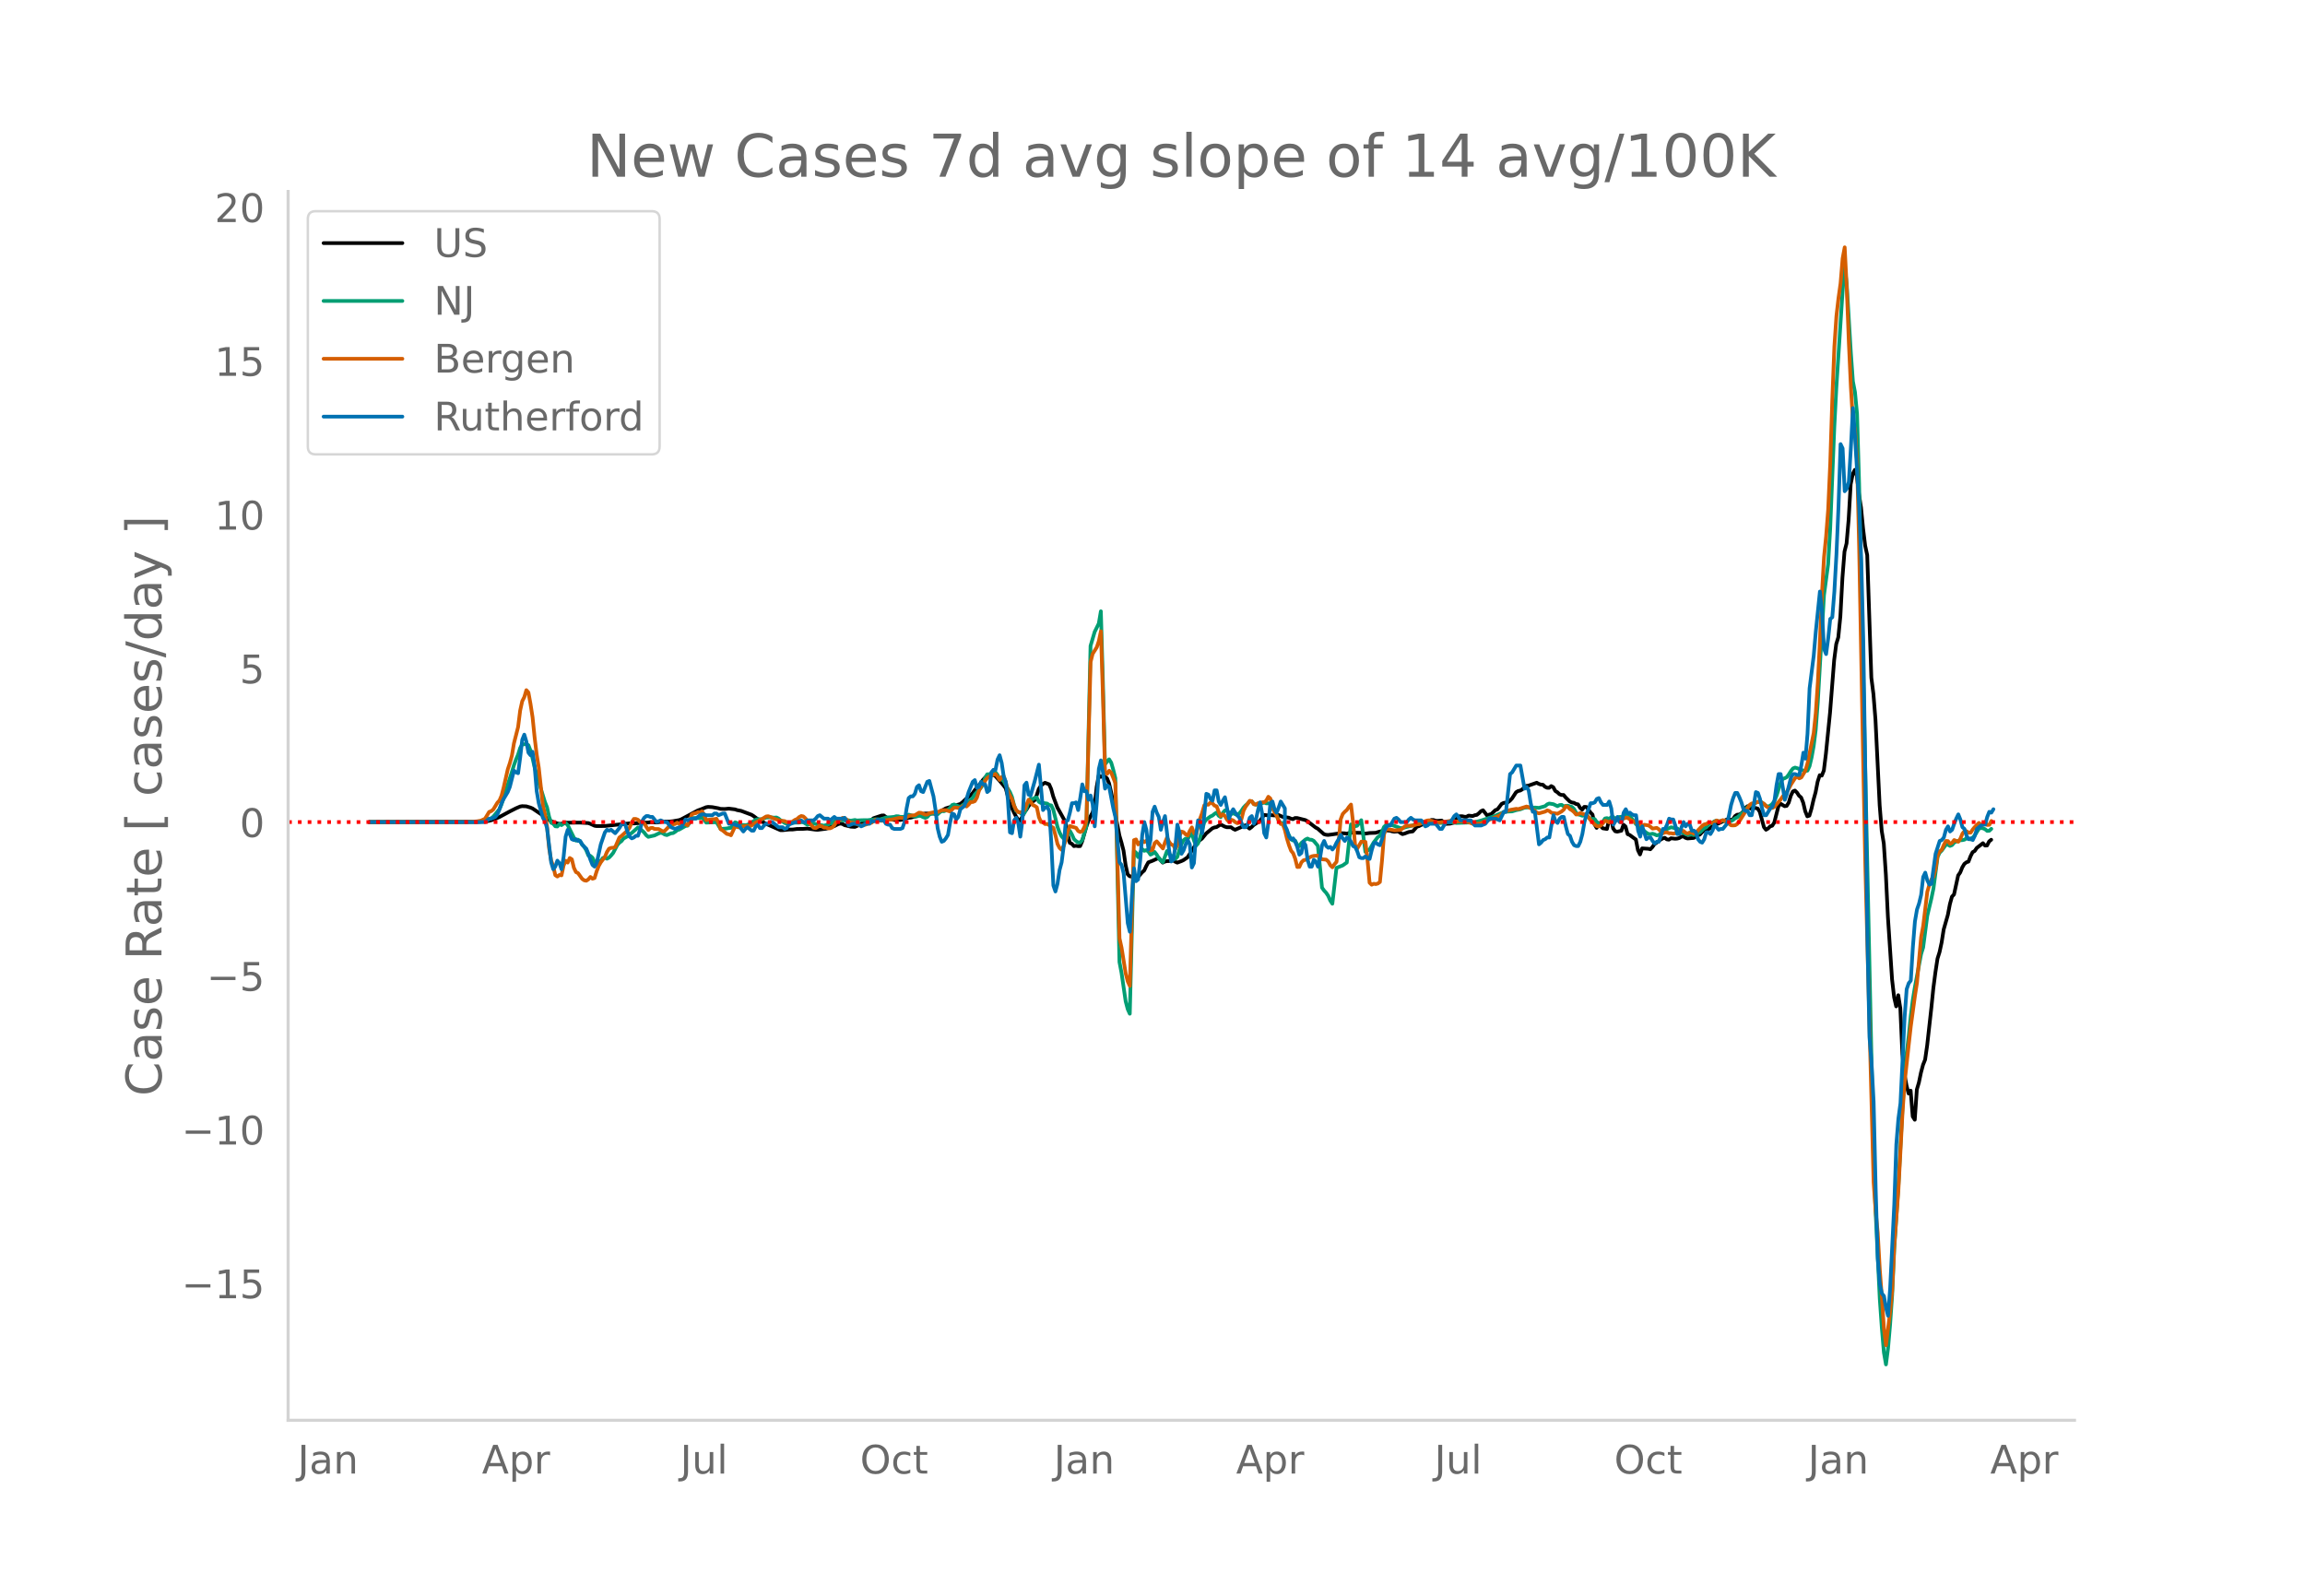 <svg height="864" viewBox="0 0 936 648" width="1248" xmlns="http://www.w3.org/2000/svg" xmlns:xlink="http://www.w3.org/1999/xlink"><defs><style>*{stroke-linecap:butt;stroke-linejoin:round}</style></defs><g id="figure_1"><path d="M0 648h936V0H0z" style="fill:#fff" id="patch_1"/><g id="axes_1"><path d="M117 576.72h725.4V77.76H117z" style="fill:none" id="patch_2"/><path clip-path="url(#p239cc2bc68)" d="m149.973 333.818 44.467-.107 2.517-.124 1.678-.278 1.678-.47 2.517-1.086 4.195-2.266 2.517-1.272 1.678-.72.839-.144 1.678.08 1.678.5.839.36 5.034 3.397 2.517 1.812 2.517.866.839.173.839-.024 1.678-.441 5.873-.04 3.356.19.839.302 1.678.777.839.143 3.356-.035 10.068-1.078 1.678.043 2.517-.18 3.356-.211.839-.138 2.517.143 2.517-.39 2.517.031 1.678-.175 2.517-.446.839-.327 6.712-3.586 1.678-.617 1.678-.69.839-.141 1.678.106 2.517.466.839.24 1.678.055 1.678-.165 2.517.312.839.29 1.678.33 4.195 1.574.839.534 1.678 1.255 3.356 1.883 5.873 2.589.839.003 2.517-.271 1.678-.029 1.678-.208 2.517-.036 1.678-.118 3.356.45.839.041 3.356-.424.839-.255.839-.403.839-.26.839-.14 1.678-.856.839-.189.839.152.839.49 2.517.617 1.678.103 1.678-.756 1.678-.96 1.678-.06.839-.224 1.678-1.523 3.356-1.107.839-.031 1.678 1.261 2.517.567 2.517.021 1.678-.343.839-.363.839-.19.839-.052 4.195-1.121.839-.394.839-.165 2.517.03.839-.01.839.132.839-.18.839-.61 2.517-1.467 5.873-1.76.839-.653 1.678-1.586 1.678-1.307.839-.866.839-1.18 2.517-3.018.839-1.195.839-.869.839-.66.839-.4.839-.137.839.07.839.435 1.678 1.88 1.678 1.97.839 1.117 1.678 6.247 1.678 3.598.839 1.64.839 1.234.839.473.839-1.593.839-1.923.839-.962.839-1.39.839-1.047.839-.836.839-.572.839-1.985.839-2.604.839-1.252.839-.763.839-.49 1.678.64.839 1.897.839 3.049 1.678 4.48 3.356 6.006.839 4.874.839 3.46.839.368.839.951.839-.137.839.154.839-.021.839-1.954 1.678-5.947.839-2.255.839-1.896.839-1.544.839-2.67.839-7.712.839-4.68.839.55.839-.415.839.339.839.626.839 2.06.839 3.602 3.356 17.565.839 2.87.839 3.284.839 5.826.839 3.812.839.805.839.116.839-.188.839.667.839-.26 1.678-1.943.839-.736.839-1.8.839-1.517 1.678-.633 2.517-1.157 1.678 1.888.839-.426.839-.171.839-.027 1.678-.332.839.594.839.378 1.678-.617.839-.392 1.678-1.15 2.517-3.994 1.678-2.165.839-.843.839-.63 1.678-2.071 2.517-2.087.839-.347.839-.128 1.678-1.084 1.678.873.839.249 1.678-.008.839.628.839.421 1.678-.742 2.517-1.083 1.678 1.35.839-.647.839-.834 2.517-1.617 1.678-2.446 1.678.166.839-.148 1.678.177 1.678-.198 1.678.766 2.517.342.839.386.839.21.839-.476.839.004 3.356.843.839.457 3.356 2.59.839.447 2.517 2.228.839.237.839.077 1.678-.212 3.356-.501 1.678.059.84.139 1.677-.423 2.517.064 1.678.014.84.226.838.1 1.678-.244 2.517-.09 1.678-.51 1.678-.328.84-.135 1.677.114.84.269.838.133 1.678-.131.84.65.838.474.84-.211 1.677-.64 1.678-.258 1.678-1.91.84-.231.838-.45.84-.266.838.034.84-.095 1.677-1.725.84.02.838.284.84.077 1.677-.138 1.678 1.35 1.678-.081 1.678-.442 1.678-2.437.84-.146.838.01.84.197.838.024.84-.487 1.677.179.84-.334.838-.139.84-.653.838-.855.84-.365 1.677 2.128.84-.367.838-.235 1.678-1.59.84-.297 1.677-2.21.84-.414 1.677-.25.84-.619.838-.895 1.678-2.564.84-.507.838-.175.84-.482.838-.847.84-.583.838-.094 3.356-1.18.84.472.838.289.84.058.838.808.84.407.838.033.84-.706.838.457.84 1.546.838.504.84.798.838.316.84-.014.838 1.015 1.678 1.64.84.401.838.126.84.476.838.156.84 1.41.838.752.84-1.143.838.04.84.967.838 1.27.84.84.838 3.97.84 1.457.838-1.976.84 1.286.838.865 1.678.27.84-3.637.838-.686.84 4.126.838 1.12.84.165 1.677-.39.84-2.42.838.72.84 3.096.838.345 2.517 1.848.84 4.315.838 1.74.84-2.462 2.516.16.84.203.838-.893.84-1.219.838-.546 1.678-1.293.84-.462.838-.245.84.636.838.117.84-.567 1.677.196.84-.067.838-.215.84-.542.838-.142.84.593.838.264 2.517-.215 1.678-1.04.84-.351.838-.932.84-.708.838-.372.84-.117.838-.453.84-.739.838-.536 1.678-.629 3.356-1.598.84-.167.838.32.84-.261.838-1.282.84-.575.838-.056.84-.41.838-.834.84-1.432.838-.7.84.692.838.355.84-.251.838-.09.84.241.838 1.351 1.678 6.176.84 1.063.838-.51.84-.86.838-.254.84-1.288 1.677-6.576.84-1.1 1.677 1.03.84-.13.838-1.327.84-2.798.838-1.737.84-.365.838.83.84 1.274.838.716.84 2.1.838 3.507.84 2.053.838-.298.84-2.802.838-3.625.84-3.04.838-4.324.84-2.621.838.166.84-2.057.838-6.805 1.678-16.713 1.678-21.345.84-6.52.838-2.721.84-8.466.838-15.682.84-10.658.838-3.336.84-9.628.838-14.408.84-4.133.838-1.667.84 2.578.838 7.305.84 5.412.838 8.523.84 6.894.838 3.885 1.678 49.8.84 6.599.838 10.453L763.282 327l.84 10.443.838 5.084.84 12.547.838 17.343 1.678 25.277.84 7.281.838 3.691.84-4.54.838 5.267.84 18.553.838 8.33.84 4.5.838 3.261.84-1.166.838 10.505.84 1.325.838-12.282.84-2.852.838-4.023.84-3.164.838-2.076.84-5.817 1.677-15.053.84-8.224.838-6.424.84-5.51.838-2.681.84-3.893.838-5.291 1.678-5.856.84-4.405.838-3.055.84-.886 1.677-7.728.84-1.204.838-2.073.84-1.407.838-.65.84-.29.838-2.17.84-1.646.838-.489.84-1.225 2.516-1.94.84.96.838-.025.84-1.66.838-.672h0" style="fill:none;stroke:#000;stroke-linecap:round;stroke-width:1.5" id="line2d_1"/><path clip-path="url(#p239cc2bc68)" d="m149.973 333.816 43.628-.084 1.678-.1 1.678-.287 2.517-1.035.839-.694 2.517-3.068.839-1.952 1.678-5.403 2.517-7.741.839-2.741.839-2.324.839-1.99.839-2.676.839-1.491 1.678-.041.839.415.839 2.164.839 3.186.839 3.627.839 2.79.839 3.255 1.678 5.341.839 2.733.839 2.102.839 3.806.839 2.494.839.36.839 1.067.839.083.839-.999.839.443.839-.603.839-.256.839.852 2.517 5.093.839 1.213.839-.396.839.617.839 1.481.839.776.839 1.483.839 2.053.839.184.839.75.839 1.781.839-.02.839-.452.839.016.839-1.237.839-.133.839.427.839-.458.839-.863.839-1.03 1.678-3.193.839-.96.839-.618.839-1.062 1.678-.932.839-.848.839-.482 2.517-2.264.839.551 1.678 1.513.839 1.121.839.662 1.678-.39.839-.184 1.678-.806.839-.317.839.248.839.527.839.199 1.678-.714.839-.098.839-.522.839-.662.839-.264 2.517-1.438.839-.128.839-1.147.839-1.58.839-.376 1.678.01.839.014.839-.307.839.922.839 1.223 4.195-.159 1.678 2.742 2.517-.206.839-.178.839-.06.839-1.26.839-1.013 1.678.628.839.425 1.678.11.839-.124 2.517-1.488.839-.588.839-.229 1.678.043 1.678-.698 1.678-.111 1.678.165.839-.082.839.421.839.71 1.678 1.112.839.27.839.057 1.678-.46 2.517-.022.839-.181.839.018 1.678 1.033 1.678-.477.839-.023 1.678.368 2.517.517 3.356-1.063 1.678-1.31.839-.07.839.28h1.678l1.678-.017.839.147 1.678-.293.839.2 1.678-.092 1.678-.043.839.03 3.356-.388 1.678.05.839-.144 1.678-.608 1.678-.105 1.678-.164.839-.26.839.03.839.24 1.678-.031.839-.339.839-.54.839.221 1.678.589.839-.086.839-.33.839.178.839.447.839.269.839-.337.839-.98.839-.429.839-.084.839.146.839.274.839-.837.839-.565.839.147 1.678-.628.839-.663.839-1.22.839-.266 1.678.723.839.282 1.678-1.264.839-.122.839-.584 1.678-1.694.839-1.406 2.517-2.759.839-1.435.839-2.588.839-1.377.839-.058.839-.207.839-.354.839-.23.839 1.06.839 1.695.839.12.839.74.839 1.665 1.678 2.77.839 1.997.839 3.35.839 2.3.839.337.839.475.839.8.839-.695.839-1.825.839-2.845.839-1.271.839.264.839-.557.839-.137.839 1.755.839.5.839-.025 1.678.241.839.607.839.137.839 1.798 1.678 6.91.839 2.273.839 1.602.839.921.839.667.839-2.366.839-1.484.839 1.497.839 1.894.839.788.839.548.839.052.839-1.041 1.678-5.484 1.678-73.33 1.678-5.706 1.678-3.398.839-4.965.839 29.043.839 33.033 1.678-1.953.839 1.346.839 2.884.839 3.43 1.678 74.651.839 4.403 1.678 11.555.839 3.182.839 1.858 1.678-66.036.839.594.839 1.843.839-1.812.839-1.42.839.671.839-.274.839.582.839 1.239.839-.378.839-.713.839 1.08.839 1.438.839.958.839.693 1.678-4.535.839 1.157.839.832.839.043.839 1.196.839-.856.839-2.812.839-2.377.839-1.541.839-.687.839.213.839-1.458.839-.94.839 2.834.839 2.237.839-.898.839-2.387 1.678-6.175.839-1.168 1.678-1.249.839-.368.839-.703.839-.526.839 1.31.839.561.839-1.712.839-1.002.839-.012.839 1.016.839.489.839-.365 1.678.746.839-.72.839-.995.839-1.293.839-.898.839-.69.839-1.013.839.036.839 1.04.839.33.839-.217.839-.063 1.678-.622.839.349.839-.03.839.173.839 1.8 1.678 2.614.839 2.414.839 1.046.839-.03 3.356 6.618.839.468.839.056.839 1.67.839.588.839-1.293 1.678-1.415.839-.39.839.442.839.052.839.447 1.678 2.035 1.678 16.972.839 1.178.839.902.839 1.246.84 1.923.838 1.273 1.678-14.558 2.517-.988 1.678-1.185 1.678-15.479.84.292.838.487.84-.24 1.677-2.251 1.678 12.876.84-.534.838-.361 1.678-2.921 1.678-2.179.84-.553.838-1.565.84-2.016.838-.772.84-.1 1.677.137 3.356 1.208.84-.05 4.194-1.062.84-.426.838-.274 2.517-.187.84-.363.838-.165 1.678.147 2.517.325 2.517-.1 1.678-.278 1.678.063 1.678.256 5.873-.192 1.678-.13 2.517-.634 5.873-1.973.84-.438 1.677-.679.84-.371 1.677-.19 1.678-.073 1.678-.511 1.678-.335 1.678-.668 1.678-.15 1.678.174.84-.085 1.677.143 1.678-.467.84-.247.838-.712.84-.342 1.677.274 1.678.81.84-.464.838-.076.84.594.838-.196.84-.04 1.677.484.84.862.838 1.503.84.684.838.19.84.344.838-.185.84-.358.838 1.171.84.884.838-.292.84.135.838 1.21.84.74.838-.298.84-.655.838-1.253.84-.145.838.399.84-.805.838-.015.84.813.838-.593.84-.274.838-.01.84.12.838-1.101.84-.547 3.355 4.463.84.71.838 1.448.84.783.838-.14.84.678.838.503.84.105.838-.21.84.258.838.421.84-.16 2.516-1.76.84-.68 1.677-.69.84.181.838.305h.84l1.677 1.516.84.314.838.472.84.29.838-.158.84.056.838.21.84-.272 1.677-.889 1.678-1.594.84-.396.838-1.026.84-.739.838-.151.84-.57.838-.257.84.384 1.677-.392.84.233.838.094.84-.123.838.015.84-.471.838-.704.84-.353 2.516-2.136 1.678-2.052 1.678-.936.84-.244.838-.575.84-.41.838.015.84.338 1.677 1.382.84.23.838-.376.84-.722.838-1.17.84-2.052 1.677-5.273.84-1.645.838-.261.84-.436.838-1.139.84-1.342.838-1.066.84-.337.838.236 1.678.706 1.678.462.84-.171.838-1.793.84-3.546.838-4.637.84-6.63.838-11.182 2.517-43.468 1.678-12.518.84-14.436 1.677-41.295.84-16.287 2.516-38.81.84-10.169.838 7.111 1.678 27.936.84 11.675.838 4.358.84 8.799.838 28.344 5.873 273.136.84 22.849 1.677 35.039.84 11.873.838 9.94.84 4.835.838-6.475.84-9.656.838-12.07.84-18.563 1.677-25.535 1.678-31.887.84-12.916.838-9.262.84-6.919.838-8.186.84-6.596.838-5.131 2.517-13.402.84-2.723 1.677-12.833 1.678-7.09.84-4.062 1.677-12.791.84-1.734.838-.843 1.678-2.344.84-.044.838.508.84-.325.838-1.019.84-.455 1.677-.496.84-.054.838-.182.84-.571 1.677.457.84-.731.838-.94 1.678-2.678.84-.288.838.144.84.357.838.689.84-.055.838-.774h0" style="fill:none;stroke:#009e73;stroke-linecap:round;stroke-width:1.5" id="line2d_2"/><path clip-path="url(#p239cc2bc68)" d="m149.973 333.816 40.272-.082 3.356-.205 1.678-.287 1.678-.78 1.678-2.773.839-.315.839-.676 1.678-2.76.839-.91.839-1.968.839-3.232 1.678-7.414.839-2.521.839-3.055.839-5.03 1.678-6.566.839-6.71.839-3.806.839-1.647.839-2.829.839.943.839 4.592.839 5.432.839 8.262.839 6.929.839 5.254 1.678 15.43.839 3.499.839 4.954.839 8.842.839 5.036.839 2.323.839 3.629.839.553.839-.615.839.137.839-3.943.839-1.988.839.751.839-1.865.839.526.839 3.464.839 1.736.839.41 1.678 2.344.839.587.839.158.839-.547.839-.977.839.71.839-.266.839-2.72.839-2.173.839-1.482 1.678-2.208.839-2.022.839-1.319.839-.321.839-.068.839-.28 1.678-3.875.839-.601 1.678-1.531.839-.759.839-1.223.839-2.009.839-1.428.839.02.839.329.839.895.839.663.839-.103 1.678 2.7.839-.766.839-.103.839.445 1.678.04 1.678.95.839-.232 2.517-2.644.839.006.839-.15.839-.52.839.48.839.218.839-.294.839.164.839.512.839-1.653.839-2.747.839-.403.839-.144.839-.423.839.082.839-.404.839 1.463.839 2.104 2.517-.335.839-.04.839-.185.839 1.75.839 2.528.839.498 1.678 1.394.839.171.839.376 1.678-3.574 1.678.41.839-.123.839-.369.839-.143.839.136.839-.02.839-.287 1.678-1.237.839-.396.839-.602.839-.369 1.678-1.059.839-.102.839.28 1.678.758 2.517.848.839-.007.839.116 1.678.793.839-.205 1.678-1.1.839-.356.839-.772.839-.444.839.17.839.766.839 1.08 1.678 1.838.839.936.839.144 1.678-1.053.839.28.839.595.839-.014.839.267.839-.007.839-.37.839-.826.839-1.414.839-.615.839-.315.839-.697.839.09.839.614.839.759.839.485.839.007 1.678.54.839.423.839.212.839-.24.839-.088 1.678-.731.839-.075.839-.697.839-.533 1.678.362.839.061 2.517-.362 1.678-.178 2.517-.594.839-.096 1.678.233 1.678-.889.839-.232 1.678-.157 1.678-1.025.839.082 1.678.704.839-.007.839-.588 1.678-.335.839-.184.839.116 1.678-.786 1.678-.04 1.678.56 1.678-1.613.839.027.839.144.839-.007.839-.656.839-.219.839.294.839-.772.839-1.039.839-.007.839-.341.839-1.422.839-2.74.839-1.981.839-.608.839-1.517.839-1.169.839-.56 2.517-1.046.839 1.094.839 1.318.839-1.195.839-.287.839 2.542.839 3.553.839 1.783.839 1.49.839 2.61.839 1.722.839.861.839.075.839-.061.839-.875 1.678-4.175.839.827.839 1.285.839.403.839.567.839 4.004.839 1.954.839.144.839.704.839-.069 2.517 1.606.839 2.993.839 3.567.839 1.6.839.75.839-1.632.839-2.235.839-3.71.839-2.07 2.517.75.839 1.258.839.438.839-.397.839-1.626.839-2.651 1.678-64.383.839-3.314 1.678-2.665.839-2.529.839-3.97.839 26.547.839 30.86.839.532.839-1.305.839.807 1.678 4.223 1.678 63.03.839 3.82 1.678 10.468.839 3.218.839 1.831 1.678-59.216.839-.294.839 2.036 1.678-1.633.839.717.839-.574.839 1.306.839 2.63.839-.266.839-2.713.839-.717 2.517 2.89.839-2.412.839-2.03.839 1.73.839 1.113.839.24.839 1.57.839-1.55.839-3.697.839-1.825.839.24.839.922.839.444.839-1.886.839-1.414.839 2.275.839.67 1.678-6.54.839-2.316.839-3.027.839-.314.839.034.839-.895.839.375.839.923.839.246.839 2.337.839 1.674.839-.738.839.642.839 1.517.839.902.839-.881.839.287.839.69.839.437.839-.205.839-1.483.839-3.375.839-1.626 1.678-2.413.839.199.839 1.223.839.11.839-.548.839.076.839-.438.839-.027.839-.642.839-1.593.839.725.839 3.355.839 2.248.839 1.408.839 1.886.839 1.448.839.082.839 2.337.839 3.478.839 2.747.839 2.194.839 1.032.839 2.227.839 3.355.839-.027.839-1.859.839-.84.839-.198.839-.37.839-.614.839-.41.839-.192 1.678-.123 1.678 1.504 1.678.143.839.745.84 1.53.838.82.84-1.222.838-.97.84-7.818.838-9.47.84-2.146.838-.916.84-.738.838-1.223.84-.97.838 7.195.84 9.259.838 1.476 1.678-2.89 1.678.136.84 7.373.838 9.204.84.807.838-.39.84.15.838-.239.84-.621.838-8.624.84-10.755.838-2.31.84.253 1.677.28.84.212 2.516-.246.84-.588.838-.779.84-.294 2.516-.048 1.678-.533.84-.054.838-.253 1.678-.977.84-.267.838-.068 3.356.861.84-.014.838-.157.84-.034 2.516-.43 2.517.232 3.356-.075.84.054 2.516.991.84.116 1.677-.198.84-.178 7.55-3.17 1.678-1.326 2.517-.881 2.517-.458.84.116 3.355-1.06.84.288 1.677.902.84.588.838.758.84.24 2.516-.705.84-.505.838.28.84.697 2.516.39 1.678-.95.84-.732.838-1.38.84.308.838.895.84.485.838.717.84.991.838-.157.84-.458 1.677.574.84-.061 1.677 2.412.84.758.838.998.84.642.838.103.84-.403 1.677-1.9.84.246.838.43.84-.738.838-.533.84.52 2.516-.752.84-.061.838-.335.84.048.838.69 2.517 1.353.84-.178.838.8.84.642.838-.492 1.678.266.84.568.838.724 1.678-.294.84.554.838.922.84.71.838-.327.84-.041.838.362.84.014.838.15.84-.178.838-.608 1.678-.396.84.102.838.745.84.3.838-.43.84-.054.838.56.84-.314.838-1.107 1.678-1.743.84-.622.838-.15.84-.567.838-.103.84.349 1.677-1.135.84.356.838-.096.84-.396.838.273 2.517 1.831.84.048.838-.068.84-.533.838-1.093 4.195-6.642.84-.595.838-.048 1.678-.54.84.055.838.212.84.52.838.942.84.568 1.677.143.84-.471 2.516-2.98.84-1.237 1.677-1.879.84-1.373.838-1.613 1.678-2.603.84-.581.838.69.84-.355 1.677-2.795.84-2.959 2.516-12.28.84-8.124.838-12.443.84-16.646.838-19.502.84-14.746.838-8.378.84-10.837.838-18.82.84-26.02.838-21.293.84-12.504.838-7.312.84-5.979.838-10.12.84-4.51.838 16.407.84 22.064.838 18.286.84 13.817.838 3.56.84 12.846.838 35.014 1.678 88.477.84 40.972 3.355 128.09.84 11.957.838 8.706.84 15.033.838 11.083.84 12.833.838 6.676 1.678-13.57.84-8.685.838-18.115 1.678-22.591 1.678-31.577.84-12.067 1.677-15.368.84-7.476 1.677-12.313.84-5.467 1.677-18.463.84-4.565 1.677-13.878.84-2.856.838-2.173.84-1.046.838-3.19.84-5.543.838-1.62.84-.648.838-1.941.84-1.626.838.068.84 1.107.838-.403.84-1.128 1.677.697.84-1.27.838-2.01.84-1.066.838.062.84.629.838-.076.84-1.277.838-1.012 1.678-1.64.84.718.838.02.84-.724.838.827.84-.062.838-1.558h0" style="fill:none;stroke:#d55e00;stroke-linecap:round;stroke-width:1.5" id="line2d_3"/><path clip-path="url(#p239cc2bc68)" d="M149.973 333.816h46.984l1.678-1.392h.839l1.678-.696.839-1.044.839-2.089.839-2.436.839-1.74 1.678-2.784.839-2.088 1.678-6.613.839.696.839.348.839-6.264.839-7.309.839-2.088.839 2.784.839 4.525.839 1.044.839-1.393.839 5.917.839 10.093.839 4.872 1.678 5.917.839 1.392.839 2.784 1.678 13.921.839 2.784.839-1.044.839-2.436.839 1.044.839 2.436.839-4.872.839-8.353.839-2.784.839 1.74.839 2.088.839.348.839-.348.839.696h.839l.839 1.393.839 1.044.839.696.839 2.088.839 2.436.839 2.088.839.696.839-1.392 1.678-7.656 1.678-4.873.839-1.044.839.348.839-.348 1.678 1.392 1.678-2.088.839-1.392.839-1.044.839 1.392.839 2.784.839 1.74.839.696.839-.348.839-.696h.839l.839-2.436.839-3.48.839-1.392.839-.696h.839l.839.348h.839l1.678 2.088 1.678-.696 1.678.696h.839l1.678 2.088 1.678.696 1.678-.696h.839l.839-1.74.839-1.392.839.348 1.678-.696h1.678l1.678-1.392.839-.348h.839l.839.348h2.517l.839-.696h.839l.839.696 1.678-.696h.839l1.678 4.176h1.678l1.678.696h.839l.839 1.392.839 1.044.839-1.044.839-.696 1.678 1.392h.839l.839-1.74.839-.696.839 1.392h.839l.839-1.044.839-.696h.839l.839-.696h.839l2.517 2.088h1.678l.839.696.839-.348.839-1.392 2.517-1.044h.839l1.678-.696.839.696h.839l.839-.696h2.517l.839-.696.839-1.044.839-.348 1.678 1.392h1.678l.839.696 1.678-1.392.839.696h2.517l.839-.348.839 1.392.839 1.74 1.678-.696h1.678l.839.348.839.696.839-.348.839-.696h1.678l.839-1.044h1.678l.839-.696.839.348h1.678l.839 1.392.839.348h.839l.839 1.392.839.348h2.517l.839-.348.839-2.436.839-5.569.839-4.176.839-.696h.839l.839-1.044.839-2.784.839-.696.839 2.436.839.348 1.678-4.177.839-.348 1.678 6.265.839 5.568.839 7.309.839 3.48.839 2.088.839-.348.839-1.044.839-1.392.839-4.872.839-3.828.839.348.839 2.088.839-1.044.839-3.133 1.678-1.392 1.678-5.568 1.678-4.177.839-.696.839 3.133.839-.348.839-2.089.839 1.045h.839l.839 3.132.839-.696.839-7.309.839-1.044h.839l.839-4.176.839-1.74.839 3.132.839 5.568.839 2.088.839 7.31.839 13.224.839.348.839-5.22.839-1.044.839 2.088.839 5.568.839-6.264.839-14.617.839-1.045.839 4.873.839.348 1.678-5.917 1.678-6.612 1.678 18.445.839-1.044.839-.348.839 1.74.839 12.877.839 17.402.839 2.436.839-3.132.839-5.569.839-3.132.839-6.612.839-10.093.839-.348.839-3.133.839-3.828h.839l.839-.348.839 3.132.839-4.872.839-5.568.839 2.784h.839l.839 3.48.839-1.74.839 3.48.839 9.049.839-9.745.839-13.573.839-3.48.839 4.872.839 6.613.839-1.392.839.696 1.678 8.7.839 3.48 1.678 18.446.839 1.044.839 3.48 1.678 20.186.839 3.48.839-14.617.839-11.137.839 5.22.839-.695.839-7.657.839-10.44.839-5.221.839 3.132.839 8.005.839-3.829.839-11.485.839-2.088.839 2.436.839 1.74.839 5.221.839-3.132.839-2.436 1.678 13.92.839 4.525.839-.696.839-5.22.839-9.05.839 3.133.839 8.7.839-1.391.839-2.436.839-1.74.839 1.74.839 9.396.839-1.74.839-11.137.839-6.264.839.348.839 4.872.839-7.308.839-8.701.839.348.839 1.74.839.696.839-4.176h.839l.839 4.524.839 1.392.839-1.74.839-1.392 1.678 8.7.839-2.436.839-1.392.839 1.392 1.678 2.089.839 2.088.839 1.74h.839l.839-1.044.839-2.784.839-.696.839 3.132.839-1.74.839-3.829.839-3.132.839 4.525.839 8.004.839 1.74.839-5.916.839-8.005.839-.696.839 3.132.839 1.392.839-2.088.839-2.436 1.678 2.784v6.96l.839 1.741.839 2.784.839 1.044.839-.348.839 1.392.839 2.089.839 3.132.839-.696.839-4.525.839 1.393.839 5.916.839 2.784h.839l.839-2.784.839.696.839 2.088.839-3.48.839-5.22.839-1.74.839 2.088.839.696.84-.348.838 1.044.84-1.044.838-1.74.84-1.393.838-1.74.84 1.392.838 1.044.84-1.392.838.348.84 1.392.838 1.74.84.349.838 1.74.84 2.436.838.348h.84l.838-.696.84.696.838.348.84-3.48.838-2.784.84-.349.838.697.84.348.838-2.437.84-3.132.838-1.74.84-.696h.838l1.678-2.784.84-.348.838.696.84 1.044h2.516l.84-1.044.838-.696.84.696.838.348h2.517l.84 1.044.838 1.392.84-.348.838-.696h2.517l1.678 2.088h.84l1.677-2.784h1.678l.84-1.044.838-1.392.84-.696.838 1.044.84 1.392h4.194l1.678 2.088h2.517l1.678-.696 1.678-2.088h2.517l1.678.696 1.678-3.48h.84l1.677-15.314.84-.696 1.677-2.784h1.678l1.678 9.397.84-.696.838 1.392.84 5.22.838 3.48h.84l1.677 13.226.84-.697.838-1.044.84-.348.838-.696h.84l.838-4.872.84-4.176.838 2.436.84.696.838-1.74.84-.696h.838l.84 3.828.838 3.132.84.696.838 2.436.84 1.393.838.348h.84l.838-1.74.84-3.133.838-4.872.84-3.132.838-2.089.84-2.436h.838l.84-.348.838-1.392.84-.348.838 1.74.84 1.044h1.677l.84-1.392.838 2.784.84 6.613.838-1.392.84-1.74.838 2.088h.84l.838-3.829.84-1.392.838 1.74.84-.348.838.697.84.348h.838l.84 6.264.838 2.436.84-4.176 1.677 5.22.84-.696h.838l.84 1.392.838 1.045.84-.697h.838l.84-2.436.838-2.784h.84l.838-1.74.84-2.436.838.348h.84l.838 2.436.84 3.48h.838l.84-2.784.838-2.088.84 1.74.838-1.044.84.348.838 2.436h.84l.838.696.84 2.784.838 1.044.84.348.838-1.392.84-2.784h.838l.84.696.838-1.392.84-2.436 1.677 2.088.84-.348h.838l1.678-2.088.84-3.48.838-4.177.84-2.784.838-2.088h.84l.838 1.74.84 2.088.838 2.784.84.696h.838l.84 1.74h.838l.84-4.176.838-5.22.84.348.838 2.436.84 3.828.838 2.785h.84l1.677-2.785.84-.696.838-2.436.84-6.264.838-4.525h.84l1.677 10.441.84-2.436 1.677-6.613.84-1.392h.838l.84.348h.838l.84-3.828.838-5.22.84 2.436.838-10.093.84-18.446 1.677-13.225.84-9.745 1.677-16.357.84 8.005.838 15.313.84 2.088.838-6.264.84-8.005.838-.696.84-10.44.838-14.966.84-19.49.838-25.406.84 1.74.838 17.402.84-1.044.838-2.784.84-13.922.838-16.009.84 11.485 1.677 28.538.84 21.23.838 33.063.84 54.64.838 66.474.84 40.023.838 10.44.84 15.662.838 35.499.84 28.19.838 10.441.84 3.828.838 1.045.84 4.872.838 3.132.84-11.137 1.677-34.107.84-24.362.838-10.44.84-6.265 1.677-34.803.84-11.485.838-2.436.84-1.044.838-13.573.84-10.44.838-4.873.84-2.436.838-3.48.84-7.31.838-1.74.84 3.133.838 1.74.84-.348 1.677-12.181 1.678-5.22.84-.349.838-1.044.84-3.132.838-1.392.84 2.088.838-.696.84-2.436.838-2.088.84-1.74.838 2.088.84 3.132.838.696.84 2.784.838 1.392.84-.348.838.696.84-1.74.838-2.784 1.678-1.392.84-.348h.838l.84-3.132.838-2.089.84.348.838-1.392h0" style="fill:none;stroke:#0072b2;stroke-linecap:round;stroke-width:1.5" id="line2d_4"/><path clip-path="url(#p239cc2bc68)" d="M117 333.816h725.4" style="fill:none;stroke:red;stroke-dasharray:1.5,2.475;stroke-dashoffset:0;stroke-width:1.5" id="line2d_5"/><path d="M117 576.72V77.76" style="fill:none;stroke:#d3d3d3;stroke-linecap:square;stroke-linejoin:miter;stroke-width:1.25" id="patch_3"/><path d="M117 576.72h725.4" style="fill:none;stroke:#d3d3d3;stroke-linecap:square;stroke-linejoin:miter;stroke-width:1.25" id="patch_4"/><g id="matplotlib.axis_1"><g id="xtick_1"><g style="fill:#696969" transform="matrix(.16 0 0 -.16 120.86 598.378)" id="text_1"><defs><path d="M9.813 72.906h9.859V5.078q0-13.187-5-19.14-5-5.954-16.094-5.954h-3.75v8.297h3.078q6.531 0 9.219 3.672Q9.813-4.39 9.813 5.078z" id="DejaVuSans-74"/><path d="M34.281 27.484q-10.89 0-15.093-2.484-4.204-2.484-4.204-8.5 0-4.781 3.157-7.594 3.156-2.797 8.562-2.797 7.485 0 12 5.297 4.516 5.297 4.516 14.078v2zm17.922 3.72V0H43.22v8.297Q40.14 3.328 35.547.953q-4.594-2.375-11.234-2.375-8.391 0-13.36 4.719Q6 8.016 6 15.922q0 9.219 6.172 13.906 6.187 4.688 18.437 4.688h12.61v.89q0 6.203-4.078 9.594-4.078 3.39-11.453 3.39-4.688 0-9.141-1.124-4.438-1.125-8.531-3.375v8.312q4.921 1.906 9.562 2.844 4.64.953 9.031.953 11.875 0 17.735-6.156 5.86-6.14 5.86-18.64z" id="DejaVuSans-97"/><path d="M54.89 33.016V0h-8.984v32.719q0 7.765-3.031 11.61-3.031 3.858-9.078 3.858-7.281 0-11.484-4.64-4.204-4.625-4.204-12.64V0H9.08v54.688h9.03v-8.5q3.235 4.937 7.594 7.374Q30.078 56 35.797 56q9.422 0 14.25-5.828 4.844-5.828 4.844-17.156z" id="DejaVuSans-110"/></defs><use xlink:href="#DejaVuSans-74"/><use x="29.492" xlink:href="#DejaVuSans-97"/><use x="90.771" xlink:href="#DejaVuSans-110"/></g></g><g id="xtick_2"><g style="fill:#696969" transform="matrix(.16 0 0 -.16 195.702 598.378)" id="text_2"><defs><path d="M34.188 63.188 20.797 26.906h26.812zm-5.579 9.718h11.188L67.578 0h-10.25l-6.64 18.703h-32.86L11.188 0H.78z" id="DejaVuSans-65"/><path d="M18.11 8.203v-29H9.077v75.484h9.031v-8.296q2.844 4.875 7.157 7.234Q29.594 56 35.594 56q9.968 0 16.187-7.906 6.235-7.907 6.235-20.797T51.78 6.484q-6.218-7.906-16.187-7.906-6 0-10.328 2.375-4.313 2.375-7.157 7.25zm30.578 19.094q0 9.906-4.079 15.547-4.078 5.64-11.203 5.64-7.14 0-11.218-5.64-4.079-5.64-4.079-15.547 0-9.906 4.078-15.547 4.079-5.64 11.22-5.64 7.124 0 11.202 5.64t4.078 15.547z" id="DejaVuSans-112"/><path d="M41.11 46.297q-1.516.875-3.297 1.281Q36.03 48 33.89 48q-7.625 0-11.703-4.953-4.079-4.953-4.079-14.234V0H9.08v54.688h9.03v-8.5q2.844 4.984 7.375 7.39Q30.031 56 36.531 56q.922 0 2.047-.125 1.125-.11 2.484-.36z" id="DejaVuSans-114"/></defs><use xlink:href="#DejaVuSans-65"/><use x="68.408" xlink:href="#DejaVuSans-112"/><use x="131.885" xlink:href="#DejaVuSans-114"/></g></g><g id="xtick_3"><g style="fill:#696969" transform="matrix(.16 0 0 -.16 276.238 598.378)" id="text_3"><defs><path d="M8.5 21.578v33.11h8.984V21.922q0-7.766 3.016-11.656 3.031-3.875 9.094-3.875 7.265 0 11.484 4.64 4.234 4.64 4.234 12.656v31h8.985V0h-8.984v8.406Q42.047 3.422 37.718 1q-4.313-2.422-10.032-2.422-9.421 0-14.312 5.86Q8.5 10.296 8.5 21.578zM31.11 56z" id="DejaVuSans-117"/><path d="M9.422 75.984h8.984V0H9.422z" id="DejaVuSans-108"/></defs><use xlink:href="#DejaVuSans-74"/><use x="29.492" xlink:href="#DejaVuSans-117"/><use x="92.871" xlink:href="#DejaVuSans-108"/></g></g><g id="xtick_4"><g style="fill:#696969" transform="matrix(.16 0 0 -.16 349.246 598.378)" id="text_4"><defs><path d="M39.406 66.219q-10.75 0-17.078-8.016-6.312-8-6.312-21.828 0-13.766 6.312-21.781 6.328-8 17.078-8 10.735 0 17.016 8 6.281 8.015 6.281 21.781 0 13.828-6.281 21.828-6.281 8.016-17.016 8.016zm0 8q15.328 0 24.5-10.281 9.188-10.282 9.188-27.563 0-17.234-9.188-27.516-9.172-10.28-24.5-10.28-15.375 0-24.593 10.25-9.204 10.265-9.204 27.546t9.204 27.563q9.218 10.28 24.593 10.28z" id="DejaVuSans-79"/><path d="M48.781 52.594v-8.407q-3.812 2.11-7.64 3.157-3.828 1.047-7.735 1.047-8.75 0-13.593-5.547-4.829-5.532-4.829-15.547 0-10.016 4.829-15.563 4.843-5.53 13.593-5.53 3.907 0 7.735 1.046 3.828 1.047 7.64 3.156V2.094Q45.016.344 40.984-.531q-4.015-.89-8.562-.89-12.36 0-19.64 7.765-7.266 7.765-7.266 20.953 0 13.375 7.343 21.031Q20.22 56 33.016 56q4.14 0 8.093-.86 3.953-.843 7.672-2.546z" id="DejaVuSans-99"/><path d="M18.313 70.219V54.688h18.5v-6.985h-18.5V18.016q0-6.688 1.828-8.594 1.828-1.906 7.453-1.906h9.218V0h-9.218q-10.407 0-14.36 3.875-3.953 3.89-3.953 14.14v29.688H2.687v6.984h6.594V70.22z" id="DejaVuSans-116"/></defs><use xlink:href="#DejaVuSans-79"/><use x="78.711" xlink:href="#DejaVuSans-99"/><use x="133.691" xlink:href="#DejaVuSans-116"/></g></g><g id="xtick_5"><g style="fill:#696969" transform="matrix(.16 0 0 -.16 427.934 598.378)" id="text_5"><use xlink:href="#DejaVuSans-74"/><use x="29.492" xlink:href="#DejaVuSans-97"/><use x="90.771" xlink:href="#DejaVuSans-110"/></g></g><g id="xtick_6"><g style="fill:#696969" transform="matrix(.16 0 0 -.16 501.937 598.378)" id="text_6"><use xlink:href="#DejaVuSans-65"/><use x="68.408" xlink:href="#DejaVuSans-112"/><use x="131.885" xlink:href="#DejaVuSans-114"/></g></g><g id="xtick_7"><g style="fill:#696969" transform="matrix(.16 0 0 -.16 582.474 598.378)" id="text_7"><use xlink:href="#DejaVuSans-74"/><use x="29.492" xlink:href="#DejaVuSans-117"/><use x="92.871" xlink:href="#DejaVuSans-108"/></g></g><g id="xtick_8"><g style="fill:#696969" transform="matrix(.16 0 0 -.16 655.482 598.378)" id="text_8"><use xlink:href="#DejaVuSans-79"/><use x="78.711" xlink:href="#DejaVuSans-99"/><use x="133.691" xlink:href="#DejaVuSans-116"/></g></g><g id="xtick_9"><g style="fill:#696969" transform="matrix(.16 0 0 -.16 734.17 598.378)" id="text_9"><use xlink:href="#DejaVuSans-74"/><use x="29.492" xlink:href="#DejaVuSans-97"/><use x="90.771" xlink:href="#DejaVuSans-110"/></g></g><g id="xtick_10"><g style="fill:#696969" transform="matrix(.16 0 0 -.16 808.172 598.378)" id="text_10"><use xlink:href="#DejaVuSans-65"/><use x="68.408" xlink:href="#DejaVuSans-112"/><use x="131.885" xlink:href="#DejaVuSans-114"/></g></g></g><g id="matplotlib.axis_2"><g id="ytick_1"><g style="fill:#696969" transform="matrix(.16 0 0 -.16 73.733 527.172)" id="text_11"><defs><path d="M10.594 35.5h62.593v-8.297H10.594z" id="DejaVuSans-8722"/><path d="M12.406 8.297h16.11v55.625l-17.532-3.516v8.985l17.438 3.515h9.86V8.296H54.39V0H12.406z" id="DejaVuSans-49"/><path d="M10.797 72.906h38.719v-8.312H19.828v-17.86q2.14.735 4.281 1.094 2.157.36 4.313.36 12.203 0 19.328-6.688 7.14-6.688 7.14-18.11 0-11.765-7.328-18.296-7.328-6.516-20.656-6.516-4.593 0-9.36.781-4.75.782-9.827 2.344v9.922q4.39-2.39 9.078-3.563 4.687-1.171 9.906-1.171 8.453 0 13.375 4.437 4.938 4.438 4.938 12.063 0 7.609-4.938 12.047-4.922 4.453-13.375 4.453-3.953 0-7.89-.875-3.922-.875-8.016-2.735z" id="DejaVuSans-53"/></defs><use xlink:href="#DejaVuSans-8722"/><use x="83.789" xlink:href="#DejaVuSans-49"/><use x="147.412" xlink:href="#DejaVuSans-53"/></g></g><g id="ytick_2"><g style="fill:#696969" transform="matrix(.16 0 0 -.16 73.733 464.746)" id="text_12"><defs><path d="M31.781 66.406q-7.61 0-11.453-7.5Q16.5 51.422 16.5 36.375q0-14.984 3.828-22.484 3.844-7.5 11.453-7.5 7.672 0 11.5 7.5 3.844 7.5 3.844 22.484 0 15.047-3.844 22.531-3.828 7.5-11.5 7.5zm0 7.813q12.266 0 18.735-9.703 6.468-9.688 6.468-28.141 0-18.406-6.468-28.11-6.47-9.687-18.735-9.687-12.25 0-18.718 9.688-6.47 9.703-6.47 28.109 0 18.453 6.47 28.14Q19.53 74.22 31.78 74.22z" id="DejaVuSans-48"/></defs><use xlink:href="#DejaVuSans-8722"/><use x="83.789" xlink:href="#DejaVuSans-49"/><use x="147.412" xlink:href="#DejaVuSans-48"/></g></g><g id="ytick_3"><g style="fill:#696969" transform="matrix(.16 0 0 -.16 83.912 402.32)" id="text_13"><use xlink:href="#DejaVuSans-8722"/><use x="83.789" xlink:href="#DejaVuSans-53"/></g></g><g id="ytick_4"><use xlink:href="#DejaVuSans-48" style="fill:#696969" transform="matrix(.16 0 0 -.16 97.32 339.895)" id="text_14"/></g><g id="ytick_5"><use xlink:href="#DejaVuSans-53" style="fill:#696969" transform="matrix(.16 0 0 -.16 97.32 277.469)" id="text_15"/></g><g id="ytick_6"><g style="fill:#696969" transform="matrix(.16 0 0 -.16 87.14 215.043)" id="text_16"><use xlink:href="#DejaVuSans-49"/><use x="63.623" xlink:href="#DejaVuSans-48"/></g></g><g id="ytick_7"><g style="fill:#696969" transform="matrix(.16 0 0 -.16 87.14 152.618)" id="text_17"><use xlink:href="#DejaVuSans-49"/><use x="63.623" xlink:href="#DejaVuSans-53"/></g></g><g id="ytick_8"><g style="fill:#696969" transform="matrix(.16 0 0 -.16 87.14 90.192)" id="text_18"><defs><path d="M19.188 8.297h34.421V0H7.33v8.297q5.609 5.812 15.296 15.594 9.703 9.797 12.188 12.64 4.734 5.313 6.609 9 1.89 3.688 1.89 7.25 0 5.813-4.078 9.469-4.078 3.672-10.625 3.672-4.64 0-9.797-1.61-5.14-1.609-11-4.89v9.969Q13.767 71.78 18.938 73q5.188 1.219 9.485 1.219 11.328 0 18.062-5.672 6.735-5.656 6.735-15.125 0-4.5-1.688-8.531-1.672-4.016-6.125-9.485-1.218-1.422-7.765-8.187-6.532-6.766-18.453-18.922z" id="DejaVuSans-50"/></defs><use xlink:href="#DejaVuSans-50"/><use x="63.623" xlink:href="#DejaVuSans-48"/></g></g><g style="fill:#696969" transform="matrix(0 -.2 -.2 0 65.573 445.117)" id="text_19"><defs><path d="M64.406 67.281v-10.39q-4.984 4.64-10.625 6.922-5.64 2.296-11.984 2.296-12.5 0-19.14-7.64-6.641-7.64-6.641-22.094 0-14.406 6.64-22.047 6.64-7.64 19.14-7.64 6.345 0 11.985 2.296 5.64 2.297 10.625 6.938V5.609Q59.234 2.094 53.437.33q-5.78-1.75-12.218-1.75-16.563 0-26.094 10.124-9.516 10.14-9.516 27.672 0 17.578 9.516 27.703 9.531 10.14 26.094 10.14 6.531 0 12.312-1.734 5.797-1.734 10.875-5.203z" id="DejaVuSans-67"/><path d="M44.281 53.078v-8.5q-3.797 1.953-7.906 2.922-4.094.984-8.5.984-6.688 0-10.031-2.047-3.344-2.046-3.344-6.156 0-3.125 2.39-4.906 2.391-1.781 9.626-3.39l3.078-.688q9.562-2.047 13.593-5.781 4.032-3.735 4.032-10.422 0-7.625-6.032-12.078-6.03-4.438-16.578-4.438-4.39 0-9.156.86Q10.688.296 5.422 2v9.281q4.984-2.594 9.812-3.89 4.829-1.282 9.579-1.282 6.343 0 9.75 2.172 3.421 2.172 3.421 6.125 0 3.656-2.468 5.61-2.453 1.953-10.813 3.765l-3.125.735q-8.344 1.75-12.062 5.39-3.704 3.64-3.704 9.985 0 7.718 5.47 11.906Q16.75 56 26.811 56q4.97 0 9.36-.734 4.406-.72 8.11-2.188z" id="DejaVuSans-115"/><path d="M56.203 29.594v-4.39H14.891q.593-9.282 5.593-14.142 5-4.859 13.938-4.859 5.172 0 10.031 1.266 4.86 1.265 9.656 3.812v-8.5Q49.266.734 44.187-.344 39.11-1.422 33.892-1.422q-13.094 0-20.735 7.61-7.64 7.625-7.64 20.625 0 13.421 7.25 21.296Q20.016 56 32.328 56q11.031 0 17.453-7.11 6.422-7.093 6.422-19.296zm-8.984 2.64q-.094 7.36-4.125 11.75-4.032 4.407-10.672 4.407-7.516 0-12.031-4.25-4.516-4.25-5.203-11.97z" id="DejaVuSans-101"/><path d="M44.39 34.188q3.172-1.079 6.172-4.594 3-3.516 6.032-9.672L66.609 0H56l-9.313 18.703q-3.624 7.328-7.015 9.719-3.39 2.39-9.25 2.39h-10.75V0h-9.86v72.906h22.266q12.5 0 18.656-5.234 6.157-5.219 6.157-15.766 0-6.89-3.203-11.437-3.204-4.532-9.297-6.282zM19.673 64.797V38.922h12.406q7.125 0 10.766 3.297 3.64 3.297 3.64 9.687 0 6.39-3.64 9.64-3.64 3.25-10.766 3.25z" id="DejaVuSans-82"/><path d="M8.594 75.984h20.703V69H17.578V-6.203h11.719v-6.984H8.594z" id="DejaVuSans-91"/><path d="M25.39 72.906h8.297L8.297-9.28H0z" id="DejaVuSans-47"/><path d="M45.406 46.39v29.594h8.985V0h-8.985v8.203Q42.578 3.328 38.25.953q-4.313-2.375-10.375-2.375-9.906 0-16.14 7.906-6.22 7.922-6.22 20.813 0 12.89 6.22 20.797Q17.968 56 27.874 56q6.063 0 10.375-2.375 4.328-2.36 7.156-7.234zm-30.61-19.093q0-9.906 4.079-15.547 4.078-5.64 11.203-5.64 7.125 0 11.219 5.64 4.11 5.64 4.11 15.547 0 9.906-4.11 15.547-4.094 5.64-11.219 5.64-7.125 0-11.203-5.64-4.078-5.64-4.078-15.547z" id="DejaVuSans-100"/><path d="M32.172-5.078q-3.797-9.766-7.422-12.735-3.61-2.984-9.656-2.984H7.906v7.516h5.282q3.703 0 5.75 1.765Q21-9.766 23.483-3.219l1.61 4.094-22.11 53.813H12.5l17.094-42.766 17.093 42.766h9.516z" id="DejaVuSans-121"/><path d="M30.422 75.984v-89.171H9.719v6.984H21.39V69H9.719v6.984z" id="DejaVuSans-93"/></defs><use xlink:href="#DejaVuSans-67"/><use x="69.824" xlink:href="#DejaVuSans-97"/><use x="131.104" xlink:href="#DejaVuSans-115"/><use x="183.203" xlink:href="#DejaVuSans-101"/><use x="244.727" xlink:href="#DejaVuSans-32"/><use x="276.514" xlink:href="#DejaVuSans-82"/><use x="343.746" xlink:href="#DejaVuSans-97"/><use x="405.025" xlink:href="#DejaVuSans-116"/><use x="444.234" xlink:href="#DejaVuSans-101"/><use x="505.758" xlink:href="#DejaVuSans-32"/><use x="537.545" xlink:href="#DejaVuSans-91"/><use x="576.559" xlink:href="#DejaVuSans-32"/><use x="608.346" xlink:href="#DejaVuSans-99"/><use x="663.326" xlink:href="#DejaVuSans-97"/><use x="724.605" xlink:href="#DejaVuSans-115"/><use x="776.705" xlink:href="#DejaVuSans-101"/><use x="838.229" xlink:href="#DejaVuSans-115"/><use x="890.328" xlink:href="#DejaVuSans-47"/><use x="924.02" xlink:href="#DejaVuSans-100"/><use x="987.496" xlink:href="#DejaVuSans-97"/><use x="1048.775" xlink:href="#DejaVuSans-121"/><use x="1107.955" xlink:href="#DejaVuSans-32"/><use x="1139.742" xlink:href="#DejaVuSans-93"/></g></g><g style="fill:#696969" transform="matrix(.24 0 0 -.24 238.224 71.76)" id="text_20"><defs><path d="M9.813 72.906h13.28l32.329-60.984v60.984h9.562V0h-13.28L19.39 60.984V0H9.813z" id="DejaVuSans-78"/><path d="M4.203 54.688h8.985l11.234-42.672 11.172 42.672h10.593l11.235-42.672 11.187 42.672h8.985L63.28 0H52.688L40.922 44.828 29.109 0H18.5z" id="DejaVuSans-119"/><path d="M8.203 72.906h46.875v-4.203L28.61 0H18.312L43.22 64.594H8.203z" id="DejaVuSans-55"/><path d="M2.984 54.688H12.5L29.594 8.797l17.093 45.89h9.516L35.687 0H23.485z" id="DejaVuSans-118"/><path d="M45.406 27.984q0 9.766-4.031 15.125-4.016 5.375-11.297 5.375-7.219 0-11.25-5.375-4.031-5.359-4.031-15.125 0-9.718 4.031-15.093t11.25-5.375q7.281 0 11.297 5.375 4.031 5.375 4.031 15.093zm8.985-21.203q0-13.953-6.203-20.765Q42-20.797 29.203-20.797q-4.734 0-8.937.703-4.203.703-8.157 2.172v8.735q3.954-2.141 7.813-3.157 3.86-1.031 7.86-1.031 8.843 0 13.234 4.61 4.39 4.609 4.39 13.937v4.453q-2.781-4.844-7.125-7.234Q33.938 0 27.875 0 17.828 0 11.672 7.656q-6.156 7.672-6.156 20.328 0 12.688 6.156 20.344Q17.828 56 27.875 56q6.063 0 10.406-2.39 4.344-2.391 7.125-7.22v8.297h8.985z" id="DejaVuSans-103"/><path d="M30.61 48.39q-7.22 0-11.422-5.64-4.204-5.64-4.204-15.453 0-9.813 4.172-15.453 4.188-5.64 11.453-5.64 7.188 0 11.375 5.655 4.203 5.672 4.203 15.438 0 9.719-4.203 15.406-4.187 5.688-11.375 5.688zm0 7.61q11.718 0 18.406-7.625 6.703-7.61 6.703-21.078 0-13.422-6.703-21.078-6.688-7.64-18.407-7.64-11.765 0-18.437 7.64-6.656 7.656-6.656 21.078 0 13.469 6.656 21.078Q18.844 56 30.609 56z" id="DejaVuSans-111"/><path d="M37.11 75.984V68.5h-8.594q-4.828 0-6.72-1.953-1.874-1.953-1.874-7.031v-4.828h14.797v-6.985H19.922V0H10.89v47.703H2.297v6.984h8.594V58.5q0 9.125 4.25 13.297 4.25 4.187 13.468 4.187z" id="DejaVuSans-102"/><path d="M37.797 64.313 12.89 25.39h24.906zm-2.594 8.593H47.61V25.391h10.407v-8.203H47.609V0h-9.812v17.188H4.89v9.515z" id="DejaVuSans-52"/><path d="M9.813 72.906h9.859V42.094L52.39 72.906h12.703L28.906 38.922 67.672 0H54.688L19.672 35.11V0h-9.86z" id="DejaVuSans-75"/></defs><use xlink:href="#DejaVuSans-78"/><use x="74.805" xlink:href="#DejaVuSans-101"/><use x="136.328" xlink:href="#DejaVuSans-119"/><use x="218.115" xlink:href="#DejaVuSans-32"/><use x="249.902" xlink:href="#DejaVuSans-67"/><use x="319.727" xlink:href="#DejaVuSans-97"/><use x="381.006" xlink:href="#DejaVuSans-115"/><use x="433.105" xlink:href="#DejaVuSans-101"/><use x="494.629" xlink:href="#DejaVuSans-115"/><use x="546.729" xlink:href="#DejaVuSans-32"/><use x="578.516" xlink:href="#DejaVuSans-55"/><use x="642.139" xlink:href="#DejaVuSans-100"/><use x="705.615" xlink:href="#DejaVuSans-32"/><use x="737.402" xlink:href="#DejaVuSans-97"/><use x="798.682" xlink:href="#DejaVuSans-118"/><use x="857.861" xlink:href="#DejaVuSans-103"/><use x="921.338" xlink:href="#DejaVuSans-32"/><use x="953.125" xlink:href="#DejaVuSans-115"/><use x="1005.225" xlink:href="#DejaVuSans-108"/><use x="1033.008" xlink:href="#DejaVuSans-111"/><use x="1094.189" xlink:href="#DejaVuSans-112"/><use x="1157.666" xlink:href="#DejaVuSans-101"/><use x="1219.189" xlink:href="#DejaVuSans-32"/><use x="1250.977" xlink:href="#DejaVuSans-111"/><use x="1312.158" xlink:href="#DejaVuSans-102"/><use x="1347.363" xlink:href="#DejaVuSans-32"/><use x="1379.15" xlink:href="#DejaVuSans-49"/><use x="1442.773" xlink:href="#DejaVuSans-52"/><use x="1506.396" xlink:href="#DejaVuSans-32"/><use x="1538.184" xlink:href="#DejaVuSans-97"/><use x="1599.463" xlink:href="#DejaVuSans-118"/><use x="1658.643" xlink:href="#DejaVuSans-103"/><use x="1722.119" xlink:href="#DejaVuSans-47"/><use x="1755.811" xlink:href="#DejaVuSans-49"/><use x="1819.434" xlink:href="#DejaVuSans-48"/><use x="1883.057" xlink:href="#DejaVuSans-48"/><use x="1946.68" xlink:href="#DejaVuSans-75"/></g><g id="legend_1"><path d="M128.2 184.5h136.45q3.2 0 3.2-3.2V88.96q0-3.2-3.2-3.2H128.2q-3.2 0-3.2 3.2v92.34q0 3.2 3.2 3.2z" style="fill:none;opacity:.8;stroke:#ccc;stroke-linejoin:miter" id="patch_5"/><path d="M131.4 98.718h32" style="fill:none;stroke:#000;stroke-linecap:round;stroke-width:1.5" id="line2d_6"/><g style="fill:#696969" transform="matrix(.16 0 0 -.16 176.2 104.317)" id="text_21"><defs><path d="M8.688 72.906h9.921V28.61q0-11.718 4.235-16.875 4.25-5.14 13.781-5.14 9.469 0 13.719 5.14 4.25 5.157 4.25 16.875v44.297H64.5V27.391q0-14.25-7.063-21.532-7.046-7.28-20.812-7.28-13.828 0-20.89 7.28-7.047 7.282-7.047 21.532z" id="DejaVuSans-85"/><path d="M53.516 70.516V60.89q-5.61 2.687-10.594 4-4.984 1.328-9.625 1.328-8.047 0-12.422-3.125t-4.375-8.89q0-4.845 2.906-7.313 2.907-2.453 11.016-3.97l5.953-1.218q11.031-2.11 16.281-7.406 5.25-5.297 5.25-14.172 0-10.61-7.11-16.078-7.093-5.469-20.812-5.469-5.172 0-11.015 1.172Q13.14.922 6.89 3.219v10.156q6-3.36 11.765-5.078 5.766-1.703 11.328-1.703 8.438 0 13.032 3.312 4.593 3.328 4.593 9.485 0 5.359-3.297 8.39-3.296 3.032-10.812 4.547L27.484 33.5q-11.03 2.188-15.968 6.875-4.922 4.688-4.922 13.047 0 9.672 6.812 15.234 6.813 5.563 18.766 5.563 5.14 0 10.453-.938 5.328-.922 10.89-2.765z" id="DejaVuSans-83"/></defs><use xlink:href="#DejaVuSans-85"/><use x="73.193" xlink:href="#DejaVuSans-83"/></g><path d="M131.4 122.203h32" style="fill:none;stroke:#009e73;stroke-linecap:round;stroke-width:1.5" id="line2d_8"/><g style="fill:#696969" transform="matrix(.16 0 0 -.16 176.2 127.802)" id="text_22"><use xlink:href="#DejaVuSans-78"/><use x="74.805" xlink:href="#DejaVuSans-74"/></g><path d="M131.4 145.688h32" style="fill:none;stroke:#d55e00;stroke-linecap:round;stroke-width:1.5" id="line2d_10"/><g style="fill:#696969" transform="matrix(.16 0 0 -.16 176.2 151.287)" id="text_23"><defs><path d="M19.672 34.813V8.108H35.5q7.953 0 11.781 3.297 3.844 3.297 3.844 10.078 0 6.844-3.844 10.078-3.828 3.25-11.781 3.25zm0 29.984V42.828h14.61q7.218 0 10.75 2.703 3.546 2.719 3.546 8.282 0 5.515-3.547 8.25-3.531 2.734-10.75 2.734zm-9.86 8.11h25.204q11.28 0 17.375-4.688Q58.5 63.53 58.5 54.89q0-6.703-3.125-10.657-3.125-3.953-9.188-4.922 7.282-1.562 11.313-6.53 4.031-4.954 4.031-12.376 0-9.765-6.64-15.093Q48.25 0 35.984 0H9.812z" id="DejaVuSans-66"/></defs><use xlink:href="#DejaVuSans-66"/><use x="68.604" xlink:href="#DejaVuSans-101"/><use x="130.127" xlink:href="#DejaVuSans-114"/><use x="169.49" xlink:href="#DejaVuSans-103"/><use x="232.967" xlink:href="#DejaVuSans-101"/><use x="294.49" xlink:href="#DejaVuSans-110"/></g><path d="M131.4 169.173h32" style="fill:none;stroke:#0072b2;stroke-linecap:round;stroke-width:1.5" id="line2d_12"/><g style="fill:#696969" transform="matrix(.16 0 0 -.16 176.2 174.773)" id="text_24"><defs><path d="M54.89 33.016V0h-8.984v32.719q0 7.765-3.031 11.61-3.031 3.858-9.078 3.858-7.281 0-11.484-4.64-4.204-4.625-4.204-12.64V0H9.08v75.984h9.03V46.188q3.235 4.937 7.594 7.374Q30.078 56 35.797 56q9.422 0 14.25-5.828 4.844-5.828 4.844-17.156z" id="DejaVuSans-104"/></defs><use xlink:href="#DejaVuSans-82"/><use x="64.982" xlink:href="#DejaVuSans-117"/><use x="128.361" xlink:href="#DejaVuSans-116"/><use x="167.57" xlink:href="#DejaVuSans-104"/><use x="230.949" xlink:href="#DejaVuSans-101"/><use x="292.473" xlink:href="#DejaVuSans-114"/><use x="333.586" xlink:href="#DejaVuSans-102"/><use x="368.791" xlink:href="#DejaVuSans-111"/><use x="429.973" xlink:href="#DejaVuSans-114"/><use x="469.336" xlink:href="#DejaVuSans-100"/></g></g></g></g><defs><clipPath id="p239cc2bc68"><path d="M117 77.76h725.4v498.96H117z"/></clipPath></defs></svg>